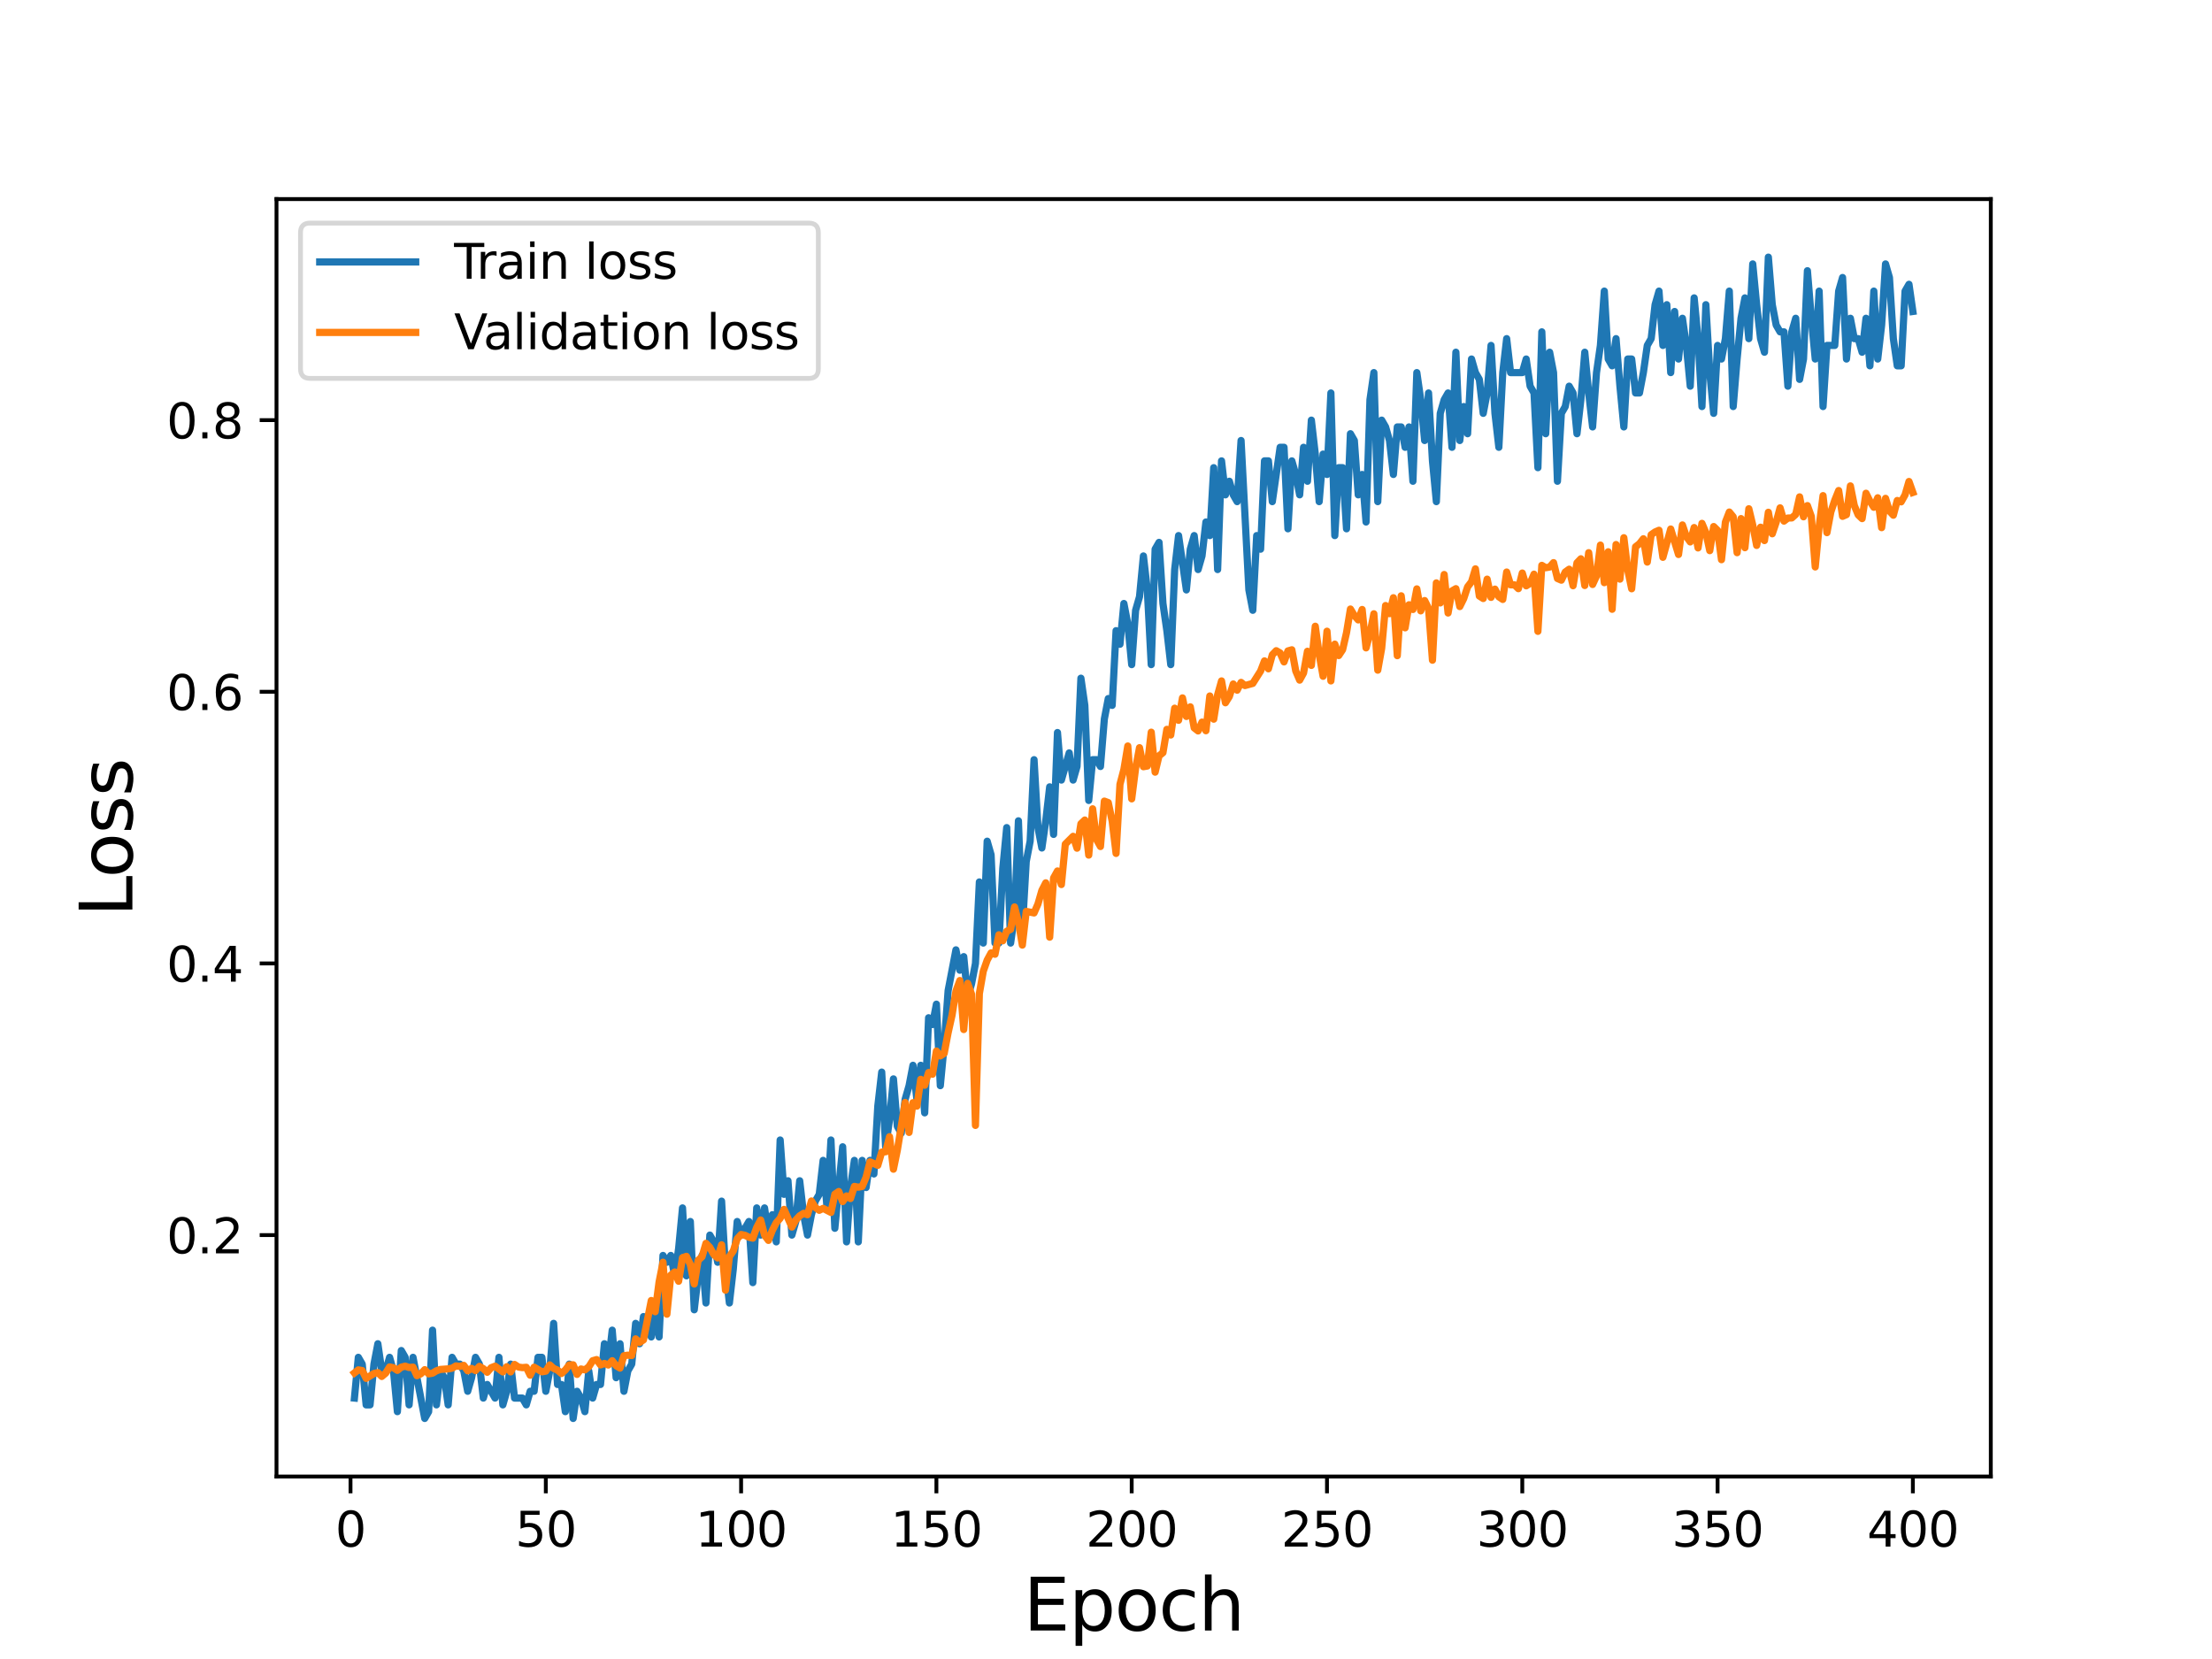 <?xml version="1.0" encoding="utf-8" standalone="no"?>
<!DOCTYPE svg PUBLIC "-//W3C//DTD SVG 1.1//EN"
  "http://www.w3.org/Graphics/SVG/1.1/DTD/svg11.dtd">
<svg height="345.6pt" version="1.1" viewBox="0 0 460.8 345.6" width="460.8pt" xmlns="http://www.w3.org/2000/svg" xmlns:xlink="http://www.w3.org/1999/xlink">
 <defs>
  <style type="text/css">*{stroke-linecap:butt;stroke-linejoin:round;}</style>
 </defs>
 <g id="figure_1">
  <g id="patch_1">
   <path d="M 0 345.6 
L 460.8 345.6 
L 460.8 0 
L 0 0 
z
" style="fill:#ffffff;"/>
  </g>
  <g id="axes_1">
   <g id="patch_2">
    <path d="M 57.6 307.584 
L 414.72 307.584 
L 414.72 41.472 
L 57.6 41.472 
z
" style="fill:#ffffff;"/>
   </g>
   <g id="matplotlib.axis_1">
    <g id="xtick_1">
     <g id="line2d_1">
      <defs>
       <path d="M 0 0 
L 0 3.5 
" id="m1ec372141f" style="stroke:#000000;stroke-width:0.8;"/>
      </defs>
      <g>
       <use style="stroke:#000000;stroke-width:0.8;" x="73.019" xlink:href="#m1ec372141f" y="307.584"/>
      </g>
     </g>
     <g id="text_1">
      <!-- 0 -->
      <g transform="translate(69.838 322.182)scale(0.1 -0.1)">
       <defs>
        <path d="M 2034 4250 
Q 1547 4250 1301 3770 
Q 1056 3291 1056 2328 
Q 1056 1369 1301 889 
Q 1547 409 2034 409 
Q 2525 409 2770 889 
Q 3016 1369 3016 2328 
Q 3016 3291 2770 3770 
Q 2525 4250 2034 4250 
z
M 2034 4750 
Q 2819 4750 3233 4129 
Q 3647 3509 3647 2328 
Q 3647 1150 3233 529 
Q 2819 -91 2034 -91 
Q 1250 -91 836 529 
Q 422 1150 422 2328 
Q 422 3509 836 4129 
Q 1250 4750 2034 4750 
z
" id="DejaVuSans-30" transform="scale(0.016)"/>
       </defs>
       <use xlink:href="#DejaVuSans-30"/>
      </g>
     </g>
    </g>
    <g id="xtick_2">
     <g id="line2d_2">
      <g>
       <use style="stroke:#000000;stroke-width:0.8;" x="113.703" xlink:href="#m1ec372141f" y="307.584"/>
      </g>
     </g>
     <g id="text_2">
      <!-- 50 -->
      <g transform="translate(107.34 322.182)scale(0.1 -0.1)">
       <defs>
        <path d="M 691 4666 
L 3169 4666 
L 3169 4134 
L 1269 4134 
L 1269 2991 
Q 1406 3038 1543 3061 
Q 1681 3084 1819 3084 
Q 2600 3084 3056 2656 
Q 3513 2228 3513 1497 
Q 3513 744 3044 326 
Q 2575 -91 1722 -91 
Q 1428 -91 1123 -41 
Q 819 9 494 109 
L 494 744 
Q 775 591 1075 516 
Q 1375 441 1709 441 
Q 2250 441 2565 725 
Q 2881 1009 2881 1497 
Q 2881 1984 2565 2268 
Q 2250 2553 1709 2553 
Q 1456 2553 1204 2497 
Q 953 2441 691 2322 
L 691 4666 
z
" id="DejaVuSans-35" transform="scale(0.016)"/>
       </defs>
       <use xlink:href="#DejaVuSans-35"/>
       <use x="63.623" xlink:href="#DejaVuSans-30"/>
      </g>
     </g>
    </g>
    <g id="xtick_3">
     <g id="line2d_3">
      <g>
       <use style="stroke:#000000;stroke-width:0.8;" x="154.386" xlink:href="#m1ec372141f" y="307.584"/>
      </g>
     </g>
     <g id="text_3">
      <!-- 100 -->
      <g transform="translate(144.842 322.182)scale(0.1 -0.1)">
       <defs>
        <path d="M 794 531 
L 1825 531 
L 1825 4091 
L 703 3866 
L 703 4441 
L 1819 4666 
L 2450 4666 
L 2450 531 
L 3481 531 
L 3481 0 
L 794 0 
L 794 531 
z
" id="DejaVuSans-31" transform="scale(0.016)"/>
       </defs>
       <use xlink:href="#DejaVuSans-31"/>
       <use x="63.623" xlink:href="#DejaVuSans-30"/>
       <use x="127.246" xlink:href="#DejaVuSans-30"/>
      </g>
     </g>
    </g>
    <g id="xtick_4">
     <g id="line2d_4">
      <g>
       <use style="stroke:#000000;stroke-width:0.8;" x="195.07" xlink:href="#m1ec372141f" y="307.584"/>
      </g>
     </g>
     <g id="text_4">
      <!-- 150 -->
      <g transform="translate(185.526 322.182)scale(0.1 -0.1)">
       <use xlink:href="#DejaVuSans-31"/>
       <use x="63.623" xlink:href="#DejaVuSans-35"/>
       <use x="127.246" xlink:href="#DejaVuSans-30"/>
      </g>
     </g>
    </g>
    <g id="xtick_5">
     <g id="line2d_5">
      <g>
       <use style="stroke:#000000;stroke-width:0.8;" x="235.753" xlink:href="#m1ec372141f" y="307.584"/>
      </g>
     </g>
     <g id="text_5">
      <!-- 200 -->
      <g transform="translate(226.209 322.182)scale(0.1 -0.1)">
       <defs>
        <path d="M 1228 531 
L 3431 531 
L 3431 0 
L 469 0 
L 469 531 
Q 828 903 1448 1529 
Q 2069 2156 2228 2338 
Q 2531 2678 2651 2914 
Q 2772 3150 2772 3378 
Q 2772 3750 2511 3984 
Q 2250 4219 1831 4219 
Q 1534 4219 1204 4116 
Q 875 4013 500 3803 
L 500 4441 
Q 881 4594 1212 4672 
Q 1544 4750 1819 4750 
Q 2544 4750 2975 4387 
Q 3406 4025 3406 3419 
Q 3406 3131 3298 2873 
Q 3191 2616 2906 2266 
Q 2828 2175 2409 1742 
Q 1991 1309 1228 531 
z
" id="DejaVuSans-32" transform="scale(0.016)"/>
       </defs>
       <use xlink:href="#DejaVuSans-32"/>
       <use x="63.623" xlink:href="#DejaVuSans-30"/>
       <use x="127.246" xlink:href="#DejaVuSans-30"/>
      </g>
     </g>
    </g>
    <g id="xtick_6">
     <g id="line2d_6">
      <g>
       <use style="stroke:#000000;stroke-width:0.8;" x="276.437" xlink:href="#m1ec372141f" y="307.584"/>
      </g>
     </g>
     <g id="text_6">
      <!-- 250 -->
      <g transform="translate(266.893 322.182)scale(0.1 -0.1)">
       <use xlink:href="#DejaVuSans-32"/>
       <use x="63.623" xlink:href="#DejaVuSans-35"/>
       <use x="127.246" xlink:href="#DejaVuSans-30"/>
      </g>
     </g>
    </g>
    <g id="xtick_7">
     <g id="line2d_7">
      <g>
       <use style="stroke:#000000;stroke-width:0.8;" x="317.12" xlink:href="#m1ec372141f" y="307.584"/>
      </g>
     </g>
     <g id="text_7">
      <!-- 300 -->
      <g transform="translate(307.576 322.182)scale(0.1 -0.1)">
       <defs>
        <path d="M 2597 2516 
Q 3050 2419 3304 2112 
Q 3559 1806 3559 1356 
Q 3559 666 3084 287 
Q 2609 -91 1734 -91 
Q 1441 -91 1130 -33 
Q 819 25 488 141 
L 488 750 
Q 750 597 1062 519 
Q 1375 441 1716 441 
Q 2309 441 2620 675 
Q 2931 909 2931 1356 
Q 2931 1769 2642 2001 
Q 2353 2234 1838 2234 
L 1294 2234 
L 1294 2753 
L 1863 2753 
Q 2328 2753 2575 2939 
Q 2822 3125 2822 3475 
Q 2822 3834 2567 4026 
Q 2313 4219 1838 4219 
Q 1578 4219 1281 4162 
Q 984 4106 628 3988 
L 628 4550 
Q 988 4650 1302 4700 
Q 1616 4750 1894 4750 
Q 2613 4750 3031 4423 
Q 3450 4097 3450 3541 
Q 3450 3153 3228 2886 
Q 3006 2619 2597 2516 
z
" id="DejaVuSans-33" transform="scale(0.016)"/>
       </defs>
       <use xlink:href="#DejaVuSans-33"/>
       <use x="63.623" xlink:href="#DejaVuSans-30"/>
       <use x="127.246" xlink:href="#DejaVuSans-30"/>
      </g>
     </g>
    </g>
    <g id="xtick_8">
     <g id="line2d_8">
      <g>
       <use style="stroke:#000000;stroke-width:0.8;" x="357.804" xlink:href="#m1ec372141f" y="307.584"/>
      </g>
     </g>
     <g id="text_8">
      <!-- 350 -->
      <g transform="translate(348.26 322.182)scale(0.1 -0.1)">
       <use xlink:href="#DejaVuSans-33"/>
       <use x="63.623" xlink:href="#DejaVuSans-35"/>
       <use x="127.246" xlink:href="#DejaVuSans-30"/>
      </g>
     </g>
    </g>
    <g id="xtick_9">
     <g id="line2d_9">
      <g>
       <use style="stroke:#000000;stroke-width:0.8;" x="398.487" xlink:href="#m1ec372141f" y="307.584"/>
      </g>
     </g>
     <g id="text_9">
      <!-- 400 -->
      <g transform="translate(388.944 322.182)scale(0.1 -0.1)">
       <defs>
        <path d="M 2419 4116 
L 825 1625 
L 2419 1625 
L 2419 4116 
z
M 2253 4666 
L 3047 4666 
L 3047 1625 
L 3713 1625 
L 3713 1100 
L 3047 1100 
L 3047 0 
L 2419 0 
L 2419 1100 
L 313 1100 
L 313 1709 
L 2253 4666 
z
" id="DejaVuSans-34" transform="scale(0.016)"/>
       </defs>
       <use xlink:href="#DejaVuSans-34"/>
       <use x="63.623" xlink:href="#DejaVuSans-30"/>
       <use x="127.246" xlink:href="#DejaVuSans-30"/>
      </g>
     </g>
    </g>
    <g id="text_10">
     <!-- Epoch -->
     <g transform="translate(213.194 339.66)scale(0.15 -0.15)">
      <defs>
       <path d="M 628 4666 
L 3578 4666 
L 3578 4134 
L 1259 4134 
L 1259 2753 
L 3481 2753 
L 3481 2222 
L 1259 2222 
L 1259 531 
L 3634 531 
L 3634 0 
L 628 0 
L 628 4666 
z
" id="DejaVuSans-45" transform="scale(0.016)"/>
       <path d="M 1159 525 
L 1159 -1331 
L 581 -1331 
L 581 3500 
L 1159 3500 
L 1159 2969 
Q 1341 3281 1617 3432 
Q 1894 3584 2278 3584 
Q 2916 3584 3314 3078 
Q 3713 2572 3713 1747 
Q 3713 922 3314 415 
Q 2916 -91 2278 -91 
Q 1894 -91 1617 61 
Q 1341 213 1159 525 
z
M 3116 1747 
Q 3116 2381 2855 2742 
Q 2594 3103 2138 3103 
Q 1681 3103 1420 2742 
Q 1159 2381 1159 1747 
Q 1159 1113 1420 752 
Q 1681 391 2138 391 
Q 2594 391 2855 752 
Q 3116 1113 3116 1747 
z
" id="DejaVuSans-70" transform="scale(0.016)"/>
       <path d="M 1959 3097 
Q 1497 3097 1228 2736 
Q 959 2375 959 1747 
Q 959 1119 1226 758 
Q 1494 397 1959 397 
Q 2419 397 2687 759 
Q 2956 1122 2956 1747 
Q 2956 2369 2687 2733 
Q 2419 3097 1959 3097 
z
M 1959 3584 
Q 2709 3584 3137 3096 
Q 3566 2609 3566 1747 
Q 3566 888 3137 398 
Q 2709 -91 1959 -91 
Q 1206 -91 779 398 
Q 353 888 353 1747 
Q 353 2609 779 3096 
Q 1206 3584 1959 3584 
z
" id="DejaVuSans-6f" transform="scale(0.016)"/>
       <path d="M 3122 3366 
L 3122 2828 
Q 2878 2963 2633 3030 
Q 2388 3097 2138 3097 
Q 1578 3097 1268 2742 
Q 959 2388 959 1747 
Q 959 1106 1268 751 
Q 1578 397 2138 397 
Q 2388 397 2633 464 
Q 2878 531 3122 666 
L 3122 134 
Q 2881 22 2623 -34 
Q 2366 -91 2075 -91 
Q 1284 -91 818 406 
Q 353 903 353 1747 
Q 353 2603 823 3093 
Q 1294 3584 2113 3584 
Q 2378 3584 2631 3529 
Q 2884 3475 3122 3366 
z
" id="DejaVuSans-63" transform="scale(0.016)"/>
       <path d="M 3513 2113 
L 3513 0 
L 2938 0 
L 2938 2094 
Q 2938 2591 2744 2837 
Q 2550 3084 2163 3084 
Q 1697 3084 1428 2787 
Q 1159 2491 1159 1978 
L 1159 0 
L 581 0 
L 581 4863 
L 1159 4863 
L 1159 2956 
Q 1366 3272 1645 3428 
Q 1925 3584 2291 3584 
Q 2894 3584 3203 3211 
Q 3513 2838 3513 2113 
z
" id="DejaVuSans-68" transform="scale(0.016)"/>
      </defs>
      <use xlink:href="#DejaVuSans-45"/>
      <use x="63.184" xlink:href="#DejaVuSans-70"/>
      <use x="126.66" xlink:href="#DejaVuSans-6f"/>
      <use x="187.842" xlink:href="#DejaVuSans-63"/>
      <use x="242.822" xlink:href="#DejaVuSans-68"/>
     </g>
    </g>
   </g>
   <g id="matplotlib.axis_2">
    <g id="ytick_1">
     <g id="line2d_10">
      <defs>
       <path d="M 0 0 
L -3.5 0 
" id="m243748797b" style="stroke:#000000;stroke-width:0.8;"/>
      </defs>
      <g>
       <use style="stroke:#000000;stroke-width:0.8;" x="57.6" xlink:href="#m243748797b" y="257.29"/>
      </g>
     </g>
     <g id="text_11">
      <!-- 0.2 -->
      <g transform="translate(34.697 261.089)scale(0.1 -0.1)">
       <defs>
        <path d="M 684 794 
L 1344 794 
L 1344 0 
L 684 0 
L 684 794 
z
" id="DejaVuSans-2e" transform="scale(0.016)"/>
       </defs>
       <use xlink:href="#DejaVuSans-30"/>
       <use x="63.623" xlink:href="#DejaVuSans-2e"/>
       <use x="95.41" xlink:href="#DejaVuSans-32"/>
      </g>
     </g>
    </g>
    <g id="ytick_2">
     <g id="line2d_11">
      <g>
       <use style="stroke:#000000;stroke-width:0.8;" x="57.6" xlink:href="#m243748797b" y="200.701"/>
      </g>
     </g>
     <g id="text_12">
      <!-- 0.4 -->
      <g transform="translate(34.697 204.5)scale(0.1 -0.1)">
       <use xlink:href="#DejaVuSans-30"/>
       <use x="63.623" xlink:href="#DejaVuSans-2e"/>
       <use x="95.41" xlink:href="#DejaVuSans-34"/>
      </g>
     </g>
    </g>
    <g id="ytick_3">
     <g id="line2d_12">
      <g>
       <use style="stroke:#000000;stroke-width:0.8;" x="57.6" xlink:href="#m243748797b" y="144.111"/>
      </g>
     </g>
     <g id="text_13">
      <!-- 0.6 -->
      <g transform="translate(34.697 147.91)scale(0.1 -0.1)">
       <defs>
        <path d="M 2113 2584 
Q 1688 2584 1439 2293 
Q 1191 2003 1191 1497 
Q 1191 994 1439 701 
Q 1688 409 2113 409 
Q 2538 409 2786 701 
Q 3034 994 3034 1497 
Q 3034 2003 2786 2293 
Q 2538 2584 2113 2584 
z
M 3366 4563 
L 3366 3988 
Q 3128 4100 2886 4159 
Q 2644 4219 2406 4219 
Q 1781 4219 1451 3797 
Q 1122 3375 1075 2522 
Q 1259 2794 1537 2939 
Q 1816 3084 2150 3084 
Q 2853 3084 3261 2657 
Q 3669 2231 3669 1497 
Q 3669 778 3244 343 
Q 2819 -91 2113 -91 
Q 1303 -91 875 529 
Q 447 1150 447 2328 
Q 447 3434 972 4092 
Q 1497 4750 2381 4750 
Q 2619 4750 2861 4703 
Q 3103 4656 3366 4563 
z
" id="DejaVuSans-36" transform="scale(0.016)"/>
       </defs>
       <use xlink:href="#DejaVuSans-30"/>
       <use x="63.623" xlink:href="#DejaVuSans-2e"/>
       <use x="95.41" xlink:href="#DejaVuSans-36"/>
      </g>
     </g>
    </g>
    <g id="ytick_4">
     <g id="line2d_13">
      <g>
       <use style="stroke:#000000;stroke-width:0.8;" x="57.6" xlink:href="#m243748797b" y="87.522"/>
      </g>
     </g>
     <g id="text_14">
      <!-- 0.8 -->
      <g transform="translate(34.697 91.321)scale(0.1 -0.1)">
       <defs>
        <path d="M 2034 2216 
Q 1584 2216 1326 1975 
Q 1069 1734 1069 1313 
Q 1069 891 1326 650 
Q 1584 409 2034 409 
Q 2484 409 2743 651 
Q 3003 894 3003 1313 
Q 3003 1734 2745 1975 
Q 2488 2216 2034 2216 
z
M 1403 2484 
Q 997 2584 770 2862 
Q 544 3141 544 3541 
Q 544 4100 942 4425 
Q 1341 4750 2034 4750 
Q 2731 4750 3128 4425 
Q 3525 4100 3525 3541 
Q 3525 3141 3298 2862 
Q 3072 2584 2669 2484 
Q 3125 2378 3379 2068 
Q 3634 1759 3634 1313 
Q 3634 634 3220 271 
Q 2806 -91 2034 -91 
Q 1263 -91 848 271 
Q 434 634 434 1313 
Q 434 1759 690 2068 
Q 947 2378 1403 2484 
z
M 1172 3481 
Q 1172 3119 1398 2916 
Q 1625 2713 2034 2713 
Q 2441 2713 2670 2916 
Q 2900 3119 2900 3481 
Q 2900 3844 2670 4047 
Q 2441 4250 2034 4250 
Q 1625 4250 1398 4047 
Q 1172 3844 1172 3481 
z
" id="DejaVuSans-38" transform="scale(0.016)"/>
       </defs>
       <use xlink:href="#DejaVuSans-30"/>
       <use x="63.623" xlink:href="#DejaVuSans-2e"/>
       <use x="95.41" xlink:href="#DejaVuSans-38"/>
      </g>
     </g>
    </g>
    <g id="text_15">
     <!-- Loss -->
     <g transform="translate(27.577 190.979)rotate(-90)scale(0.15 -0.15)">
      <defs>
       <path d="M 628 4666 
L 1259 4666 
L 1259 531 
L 3531 531 
L 3531 0 
L 628 0 
L 628 4666 
z
" id="DejaVuSans-4c" transform="scale(0.016)"/>
       <path d="M 2834 3397 
L 2834 2853 
Q 2591 2978 2328 3040 
Q 2066 3103 1784 3103 
Q 1356 3103 1142 2972 
Q 928 2841 928 2578 
Q 928 2378 1081 2264 
Q 1234 2150 1697 2047 
L 1894 2003 
Q 2506 1872 2764 1633 
Q 3022 1394 3022 966 
Q 3022 478 2636 193 
Q 2250 -91 1575 -91 
Q 1294 -91 989 -36 
Q 684 19 347 128 
L 347 722 
Q 666 556 975 473 
Q 1284 391 1588 391 
Q 1994 391 2212 530 
Q 2431 669 2431 922 
Q 2431 1156 2273 1281 
Q 2116 1406 1581 1522 
L 1381 1569 
Q 847 1681 609 1914 
Q 372 2147 372 2553 
Q 372 3047 722 3315 
Q 1072 3584 1716 3584 
Q 2034 3584 2315 3537 
Q 2597 3491 2834 3397 
z
" id="DejaVuSans-73" transform="scale(0.016)"/>
      </defs>
      <use xlink:href="#DejaVuSans-4c"/>
      <use x="53.963" xlink:href="#DejaVuSans-6f"/>
      <use x="115.145" xlink:href="#DejaVuSans-73"/>
      <use x="167.244" xlink:href="#DejaVuSans-73"/>
     </g>
    </g>
   </g>
   <g id="line2d_14">
    <path clip-path="url(#p333cee5a26)" d="M 73.833 291.244 
L 74.646 282.755 
L 75.46 284.17 
L 76.274 292.659 
L 77.087 292.659 
L 77.901 284.17 
L 78.715 279.926 
L 79.528 285.585 
L 80.342 285.585 
L 81.156 282.755 
L 81.969 285.585 
L 82.783 294.073 
L 83.597 281.341 
L 84.41 282.755 
L 85.224 292.659 
L 86.038 282.755 
L 88.479 295.488 
L 89.292 294.073 
L 90.106 277.096 
L 90.92 292.659 
L 91.733 285.585 
L 92.547 287 
L 93.361 292.659 
L 94.174 282.755 
L 94.988 284.17 
L 95.802 284.17 
L 96.616 285.585 
L 97.429 289.829 
L 98.243 287 
L 99.057 282.755 
L 99.87 284.17 
L 100.684 291.244 
L 101.498 288.414 
L 103.125 291.244 
L 103.939 282.755 
L 104.752 292.659 
L 105.566 289.829 
L 106.38 284.17 
L 107.193 291.244 
L 108.821 291.244 
L 109.634 292.659 
L 110.448 289.829 
L 111.262 289.829 
L 112.075 282.755 
L 112.889 282.755 
L 113.703 289.829 
L 114.516 285.585 
L 115.33 275.682 
L 116.144 288.414 
L 116.957 288.414 
L 117.771 294.073 
L 118.585 284.17 
L 119.398 295.488 
L 120.212 289.829 
L 121.026 291.244 
L 121.839 294.073 
L 122.653 285.585 
L 123.467 291.244 
L 124.28 288.414 
L 125.094 288.414 
L 125.908 279.926 
L 126.721 284.17 
L 127.535 277.096 
L 128.349 287 
L 129.162 279.926 
L 129.976 289.829 
L 130.79 285.585 
L 131.603 284.17 
L 132.417 275.682 
L 133.231 279.926 
L 134.044 274.267 
L 134.858 275.682 
L 135.672 278.511 
L 136.485 272.852 
L 137.299 278.511 
L 138.113 261.534 
L 138.926 262.949 
L 139.74 261.534 
L 140.554 265.779 
L 141.367 260.12 
L 142.181 251.631 
L 142.995 265.779 
L 143.808 254.461 
L 144.622 272.852 
L 145.436 265.779 
L 146.249 261.534 
L 147.063 271.437 
L 147.877 257.29 
L 148.69 258.705 
L 149.504 262.949 
L 150.318 250.216 
L 151.131 264.364 
L 151.945 271.437 
L 152.759 264.364 
L 153.572 254.461 
L 154.386 257.29 
L 156.013 254.461 
L 156.827 267.193 
L 157.641 251.631 
L 158.454 257.29 
L 159.268 251.631 
L 160.082 257.29 
L 160.895 253.046 
L 161.709 258.705 
L 162.523 237.484 
L 163.336 248.802 
L 164.15 245.972 
L 164.964 257.29 
L 165.777 254.461 
L 166.591 245.972 
L 167.405 253.046 
L 168.219 257.29 
L 169.032 253.046 
L 169.846 250.216 
L 170.66 248.802 
L 171.473 241.728 
L 172.287 251.631 
L 173.101 237.484 
L 173.914 255.875 
L 175.542 238.899 
L 176.355 258.705 
L 177.169 247.387 
L 177.983 241.728 
L 178.796 258.705 
L 179.61 241.728 
L 180.424 247.387 
L 181.237 241.728 
L 182.051 244.557 
L 182.865 230.41 
L 183.678 223.336 
L 184.492 238.899 
L 185.306 233.24 
L 186.119 224.751 
L 186.933 234.654 
L 187.747 236.069 
L 188.56 228.995 
L 189.374 226.166 
L 190.188 221.922 
L 191.001 228.995 
L 191.815 221.922 
L 192.629 231.825 
L 193.442 212.019 
L 194.256 213.433 
L 195.07 209.189 
L 195.883 226.166 
L 196.697 217.677 
L 197.511 206.36 
L 199.138 197.871 
L 199.952 202.115 
L 200.765 199.286 
L 201.579 207.774 
L 202.393 204.945 
L 203.206 200.701 
L 204.02 183.724 
L 204.834 196.456 
L 205.647 175.235 
L 206.461 178.065 
L 207.275 196.456 
L 208.088 196.456 
L 208.902 180.894 
L 209.716 172.406 
L 210.529 196.456 
L 211.343 190.797 
L 212.157 170.991 
L 212.97 193.627 
L 213.784 179.48 
L 214.598 175.235 
L 215.411 158.259 
L 216.225 172.406 
L 217.039 176.65 
L 217.852 170.991 
L 218.666 163.917 
L 219.48 173.821 
L 220.293 152.6 
L 221.107 162.503 
L 222.734 156.844 
L 223.548 162.503 
L 224.362 159.673 
L 225.175 141.282 
L 225.989 146.941 
L 226.803 166.747 
L 227.616 158.259 
L 228.43 158.259 
L 229.244 159.673 
L 230.057 149.77 
L 230.871 145.526 
L 231.685 146.941 
L 232.498 131.379 
L 233.312 134.208 
L 234.126 125.72 
L 234.939 129.964 
L 235.753 138.452 
L 236.567 127.134 
L 237.381 124.305 
L 238.194 115.816 
L 239.008 122.89 
L 239.822 138.452 
L 240.635 114.402 
L 241.449 112.987 
L 242.263 125.72 
L 243.076 131.379 
L 243.89 138.452 
L 244.704 118.646 
L 245.517 111.572 
L 247.145 122.89 
L 247.958 114.402 
L 248.772 111.572 
L 249.586 118.646 
L 250.399 115.816 
L 251.213 108.743 
L 252.027 111.572 
L 252.84 97.425 
L 253.654 118.646 
L 254.468 96.01 
L 255.281 103.084 
L 256.095 100.254 
L 256.909 103.084 
L 257.722 104.499 
L 258.536 91.766 
L 260.163 122.89 
L 260.977 127.134 
L 261.791 111.572 
L 262.604 114.402 
L 263.418 96.01 
L 264.232 96.01 
L 265.045 104.499 
L 266.673 93.181 
L 267.486 93.181 
L 268.3 110.157 
L 269.114 96.01 
L 269.927 98.84 
L 270.741 103.084 
L 271.555 93.181 
L 272.368 100.254 
L 273.182 87.522 
L 273.996 94.595 
L 274.809 104.499 
L 275.623 94.595 
L 276.437 98.84 
L 277.25 81.863 
L 278.064 111.572 
L 278.878 97.425 
L 279.691 97.425 
L 280.505 110.157 
L 281.319 90.351 
L 282.132 91.766 
L 282.946 103.084 
L 283.76 98.84 
L 284.573 108.743 
L 285.387 83.277 
L 286.201 77.619 
L 287.014 104.499 
L 287.828 87.522 
L 288.642 88.936 
L 289.455 91.766 
L 290.269 98.84 
L 291.083 88.936 
L 291.896 88.936 
L 292.71 93.181 
L 293.524 88.936 
L 294.337 100.254 
L 295.151 77.619 
L 295.965 83.277 
L 296.778 91.766 
L 297.592 81.863 
L 298.406 96.01 
L 299.219 104.499 
L 300.033 86.107 
L 300.847 83.277 
L 301.66 81.863 
L 302.474 93.181 
L 303.288 73.374 
L 304.101 91.766 
L 304.915 84.692 
L 305.729 90.351 
L 306.543 74.789 
L 307.356 77.619 
L 308.17 79.033 
L 308.984 86.107 
L 309.797 81.863 
L 310.611 71.96 
L 311.425 86.107 
L 312.238 93.181 
L 313.052 77.619 
L 313.866 70.545 
L 314.679 77.619 
L 317.12 77.619 
L 317.934 74.789 
L 318.748 80.448 
L 319.561 81.863 
L 320.375 97.425 
L 321.189 69.13 
L 322.002 90.351 
L 322.816 73.374 
L 323.63 77.619 
L 324.443 100.254 
L 325.257 86.107 
L 326.071 84.692 
L 326.884 80.448 
L 327.698 81.863 
L 328.512 90.351 
L 329.325 83.277 
L 330.139 73.374 
L 330.953 81.863 
L 331.766 88.936 
L 332.58 77.619 
L 333.394 71.96 
L 334.207 60.642 
L 335.021 74.789 
L 335.835 76.204 
L 336.648 70.545 
L 337.462 80.448 
L 338.276 88.936 
L 339.089 74.789 
L 339.903 74.789 
L 340.717 81.863 
L 341.53 81.863 
L 342.344 77.619 
L 343.158 71.96 
L 343.971 70.545 
L 344.785 63.471 
L 345.599 60.642 
L 346.412 71.96 
L 347.226 63.471 
L 348.04 77.619 
L 348.853 64.886 
L 349.667 74.789 
L 350.481 66.301 
L 351.294 71.96 
L 352.108 80.448 
L 352.922 62.056 
L 353.735 70.545 
L 354.549 84.692 
L 355.363 63.471 
L 356.176 77.619 
L 356.99 86.107 
L 357.804 71.96 
L 358.617 74.789 
L 359.431 70.545 
L 360.245 60.642 
L 361.058 84.692 
L 361.872 74.789 
L 362.686 66.301 
L 363.499 62.056 
L 364.313 70.545 
L 365.127 54.983 
L 365.94 63.471 
L 366.754 70.545 
L 367.568 73.374 
L 368.381 53.568 
L 369.195 63.471 
L 370.009 67.715 
L 370.822 69.13 
L 371.636 69.13 
L 372.45 80.448 
L 373.263 69.13 
L 374.077 66.301 
L 374.891 79.033 
L 375.704 74.789 
L 376.518 56.397 
L 377.332 66.301 
L 378.146 74.789 
L 378.959 60.642 
L 379.773 84.692 
L 380.587 71.96 
L 382.214 71.96 
L 383.028 60.642 
L 383.841 57.812 
L 384.655 74.789 
L 385.469 66.301 
L 386.282 70.545 
L 387.096 70.545 
L 387.91 73.374 
L 388.723 66.301 
L 389.537 76.204 
L 390.351 60.642 
L 391.164 74.789 
L 391.978 67.715 
L 392.792 54.983 
L 393.605 57.812 
L 394.419 70.545 
L 395.233 76.204 
L 396.046 76.204 
L 396.86 60.642 
L 397.674 59.227 
L 398.487 64.886 
L 398.487 64.886 
" style="fill:none;stroke:#1f77b4;stroke-linecap:square;stroke-width:1.5;"/>
   </g>
   <g id="line2d_15">
    <path clip-path="url(#p333cee5a26)" d="M 73.833 286.009 
L 74.646 285.373 
L 75.46 285.514 
L 76.274 287.141 
L 77.901 286.127 
L 78.715 285.939 
L 79.528 286.74 
L 80.342 286.056 
L 81.156 284.76 
L 81.969 284.925 
L 82.783 285.467 
L 83.597 284.807 
L 84.41 284.595 
L 85.224 284.877 
L 86.038 284.807 
L 86.851 286.575 
L 87.665 286.198 
L 88.479 285.325 
L 89.292 286.198 
L 90.106 286.056 
L 90.92 285.561 
L 91.733 285.278 
L 93.361 285.16 
L 94.174 285.019 
L 94.988 284.547 
L 95.802 284.642 
L 96.616 284.429 
L 97.429 285.561 
L 98.243 285.066 
L 99.057 285.514 
L 99.87 284.642 
L 100.684 285.113 
L 101.498 285.868 
L 102.311 284.925 
L 103.125 284.595 
L 104.752 285.797 
L 105.566 284.712 
L 106.38 285.797 
L 107.193 284.241 
L 108.007 284.783 
L 108.821 284.901 
L 109.634 284.83 
L 110.448 286.481 
L 111.262 284.807 
L 112.889 285.773 
L 113.703 285.632 
L 114.516 284.335 
L 115.33 285.066 
L 116.144 285.42 
L 116.957 286.127 
L 117.771 285.396 
L 118.585 284.335 
L 119.398 284.312 
L 120.212 286.316 
L 121.026 285.184 
L 121.839 285.373 
L 122.653 284.736 
L 123.467 283.463 
L 124.28 283.227 
L 125.094 284.335 
L 125.908 284.029 
L 126.721 284.359 
L 127.535 283.463 
L 128.349 284.5 
L 129.162 284.995 
L 129.976 282.425 
L 130.79 282.307 
L 131.603 282.378 
L 132.417 278.912 
L 133.231 279.667 
L 134.044 279.124 
L 135.672 270.919 
L 136.485 273.253 
L 137.299 267.052 
L 138.113 262.949 
L 138.926 273.772 
L 139.74 265.637 
L 140.554 264.977 
L 141.367 266.91 
L 142.181 262.006 
L 142.995 261.723 
L 143.808 263.397 
L 144.622 267.476 
L 145.436 262.548 
L 146.249 261.794 
L 147.063 259.011 
L 147.877 259.86 
L 148.69 261.346 
L 149.504 262.053 
L 150.318 259.318 
L 151.131 268.773 
L 151.945 261.77 
L 152.759 260.591 
L 153.572 258.068 
L 154.386 257.172 
L 155.2 257.337 
L 156.013 257.738 
L 156.827 257.927 
L 157.641 255.687 
L 158.454 254.154 
L 159.268 257.314 
L 160.082 258.398 
L 160.895 256.3 
L 161.709 254.72 
L 162.523 253.8 
L 163.336 251.938 
L 164.964 255.616 
L 165.777 254.154 
L 166.591 253.282 
L 167.405 252.763 
L 168.219 253.046 
L 169.032 250.193 
L 169.846 251.537 
L 170.66 252.126 
L 171.473 251.725 
L 173.101 252.574 
L 173.914 248.778 
L 174.728 248.212 
L 175.542 250.311 
L 176.355 249.132 
L 177.169 249.674 
L 177.983 247.151 
L 178.796 247.316 
L 179.61 247.151 
L 180.424 245.241 
L 181.237 242.035 
L 182.865 242.765 
L 183.678 240.007 
L 184.492 239.936 
L 185.306 236.8 
L 186.119 243.567 
L 186.933 239.606 
L 188.56 229.656 
L 189.374 235.904 
L 190.188 229.703 
L 191.001 230.434 
L 191.815 224.845 
L 192.629 226.072 
L 193.442 223.431 
L 194.256 223.784 
L 195.07 218.951 
L 195.883 219.965 
L 196.697 219.422 
L 197.511 215.131 
L 198.324 211.5 
L 199.138 206.477 
L 199.952 204.261 
L 200.765 214.471 
L 201.579 204.851 
L 202.393 207.114 
L 203.206 234.442 
L 204.02 206.973 
L 204.834 202.328 
L 205.647 200.017 
L 206.461 198.508 
L 207.275 198.791 
L 208.088 194.735 
L 208.902 195.985 
L 209.716 194.004 
L 210.529 193.603 
L 211.343 188.935 
L 212.157 192.047 
L 212.97 196.881 
L 213.784 189.854 
L 215.411 190.184 
L 216.225 188.322 
L 217.039 185.492 
L 217.852 183.912 
L 218.666 195.23 
L 219.48 182.899 
L 220.293 181.437 
L 221.107 184.266 
L 221.921 175.848 
L 223.548 174.221 
L 224.362 176.697 
L 225.175 171.604 
L 225.989 170.826 
L 226.803 178.136 
L 227.616 168.492 
L 228.43 174.882 
L 229.244 176.344 
L 230.057 166.888 
L 230.871 167.195 
L 231.685 171.062 
L 232.498 177.782 
L 233.312 163.375 
L 234.126 160.286 
L 234.939 155.405 
L 235.753 166.417 
L 236.567 160.051 
L 237.381 155.759 
L 238.194 159.72 
L 239.008 159.579 
L 239.822 152.529 
L 240.635 160.852 
L 241.449 157.457 
L 242.263 156.797 
L 243.076 151.939 
L 243.89 153.118 
L 244.704 147.53 
L 245.517 150.053 
L 246.331 145.384 
L 247.145 149.251 
L 247.958 147.247 
L 248.772 151.633 
L 249.586 152.269 
L 250.399 150.43 
L 251.213 152.222 
L 252.027 144.984 
L 252.84 149.817 
L 253.654 144.748 
L 254.468 141.848 
L 255.281 146.398 
L 256.095 145.101 
L 256.909 142.484 
L 257.722 143.781 
L 258.536 142.154 
L 259.35 142.814 
L 260.977 142.366 
L 262.604 139.796 
L 263.418 137.674 
L 264.232 139.325 
L 265.045 136.401 
L 265.859 135.552 
L 266.673 136.024 
L 267.486 137.886 
L 268.3 135.599 
L 269.114 135.363 
L 269.927 139.773 
L 270.741 141.683 
L 271.555 140.197 
L 272.368 135.67 
L 273.182 138.617 
L 273.996 130.459 
L 274.809 136.307 
L 275.623 140.881 
L 276.437 131.496 
L 277.25 141.848 
L 278.064 134.184 
L 278.878 136.566 
L 279.691 135.34 
L 280.505 131.803 
L 281.319 126.875 
L 282.132 128.219 
L 282.946 129.139 
L 283.76 126.969 
L 284.573 134.963 
L 285.387 131.944 
L 286.201 127.865 
L 287.014 139.608 
L 287.828 135.057 
L 288.642 126.144 
L 289.455 127.842 
L 290.269 124.517 
L 291.083 136.589 
L 291.896 124.116 
L 292.71 130.789 
L 293.524 125.979 
L 294.337 126.969 
L 295.151 122.678 
L 295.965 127.252 
L 296.778 125.107 
L 297.592 126.733 
L 298.406 137.533 
L 299.219 121.428 
L 300.033 125.602 
L 300.847 119.683 
L 301.66 127.7 
L 302.474 123.102 
L 303.288 122.631 
L 304.101 126.356 
L 304.915 124.706 
L 305.729 122.253 
L 306.543 121.192 
L 307.356 118.504 
L 308.17 124.163 
L 308.984 124.682 
L 309.797 120.65 
L 310.611 124.446 
L 311.425 122.725 
L 312.238 124.328 
L 313.052 124.871 
L 313.866 119.165 
L 314.679 121.829 
L 315.493 121.829 
L 316.307 122.631 
L 317.12 119.377 
L 317.934 122.041 
L 318.748 121.523 
L 319.561 119.613 
L 320.375 131.52 
L 321.189 117.773 
L 322.002 118.269 
L 322.816 118.127 
L 323.63 117.208 
L 324.443 120.509 
L 325.257 120.862 
L 326.071 119.165 
L 326.884 118.575 
L 327.698 122.018 
L 328.512 117.255 
L 329.325 116.406 
L 330.139 121.971 
L 330.953 115.133 
L 331.766 121.758 
L 332.58 119.99 
L 333.394 113.553 
L 334.207 121.381 
L 335.021 114.944 
L 335.835 126.922 
L 336.648 113.435 
L 337.462 120.65 
L 338.276 112.02 
L 339.089 118.74 
L 339.903 122.654 
L 340.717 113.907 
L 341.53 113.27 
L 342.344 112.232 
L 343.158 117.09 
L 343.971 111.384 
L 344.785 110.818 
L 345.599 110.464 
L 346.412 116.099 
L 348.04 110.205 
L 349.667 115.51 
L 350.481 109.356 
L 351.294 111.761 
L 352.108 112.893 
L 352.922 109.898 
L 353.735 114.142 
L 354.549 109.026 
L 355.363 110.959 
L 356.176 114.708 
L 356.99 109.686 
L 357.804 110.488 
L 358.617 116.595 
L 359.431 108.766 
L 360.245 106.668 
L 361.058 107.658 
L 361.872 115.133 
L 362.686 108.035 
L 363.499 114.095 
L 364.313 105.984 
L 365.127 109.379 
L 365.94 113.624 
L 366.754 109.827 
L 367.568 112.61 
L 368.381 106.715 
L 369.195 111.195 
L 370.009 108.79 
L 370.822 105.795 
L 371.636 108.554 
L 372.45 107.917 
L 373.263 107.894 
L 374.077 107.163 
L 374.891 103.508 
L 375.704 107.658 
L 376.518 105.324 
L 377.332 107.587 
L 378.146 118.104 
L 378.959 109.709 
L 379.773 103.249 
L 380.587 110.959 
L 381.4 106.644 
L 382.214 104.216 
L 383.028 102.188 
L 383.841 107.564 
L 384.655 107.21 
L 385.469 101.221 
L 386.282 105.3 
L 387.096 107.257 
L 387.91 108.035 
L 388.723 102.754 
L 389.537 104.404 
L 390.351 105.677 
L 391.164 103.697 
L 391.978 109.922 
L 392.792 103.815 
L 393.605 106.456 
L 394.419 107.328 
L 395.233 104.263 
L 396.046 104.546 
L 396.86 103.084 
L 397.674 100.301 
L 398.487 102.589 
L 398.487 102.589 
" style="fill:none;stroke:#ff7f0e;stroke-linecap:square;stroke-width:1.5;"/>
   </g>
   <g id="patch_3">
    <path d="M 57.6 307.584 
L 57.6 41.472 
" style="fill:none;stroke:#000000;stroke-linecap:square;stroke-linejoin:miter;stroke-width:0.8;"/>
   </g>
   <g id="patch_4">
    <path d="M 414.72 307.584 
L 414.72 41.472 
" style="fill:none;stroke:#000000;stroke-linecap:square;stroke-linejoin:miter;stroke-width:0.8;"/>
   </g>
   <g id="patch_5">
    <path d="M 57.6 307.584 
L 414.72 307.584 
" style="fill:none;stroke:#000000;stroke-linecap:square;stroke-linejoin:miter;stroke-width:0.8;"/>
   </g>
   <g id="patch_6">
    <path d="M 57.6 41.472 
L 414.72 41.472 
" style="fill:none;stroke:#000000;stroke-linecap:square;stroke-linejoin:miter;stroke-width:0.8;"/>
   </g>
   <g id="legend_1">
    <g id="patch_7">
     <path d="M 64.6 78.828 
L 168.475 78.828 
Q 170.475 78.828 170.475 76.828 
L 170.475 48.472 
Q 170.475 46.472 168.475 46.472 
L 64.6 46.472 
Q 62.6 46.472 62.6 48.472 
L 62.6 76.828 
Q 62.6 78.828 64.6 78.828 
z
" style="fill:#ffffff;opacity:0.8;stroke:#cccccc;stroke-linejoin:miter;"/>
    </g>
    <g id="line2d_16">
     <path d="M 66.6 54.57 
L 86.6 54.57 
" style="fill:none;stroke:#1f77b4;stroke-linecap:square;stroke-width:1.5;"/>
    </g>
    <g id="line2d_17"/>
    <g id="text_16">
     <!-- Train loss -->
     <g transform="translate(94.6 58.07)scale(0.1 -0.1)">
      <defs>
       <path d="M -19 4666 
L 3928 4666 
L 3928 4134 
L 2272 4134 
L 2272 0 
L 1638 0 
L 1638 4134 
L -19 4134 
L -19 4666 
z
" id="DejaVuSans-54" transform="scale(0.016)"/>
       <path d="M 2631 2963 
Q 2534 3019 2420 3045 
Q 2306 3072 2169 3072 
Q 1681 3072 1420 2755 
Q 1159 2438 1159 1844 
L 1159 0 
L 581 0 
L 581 3500 
L 1159 3500 
L 1159 2956 
Q 1341 3275 1631 3429 
Q 1922 3584 2338 3584 
Q 2397 3584 2469 3576 
Q 2541 3569 2628 3553 
L 2631 2963 
z
" id="DejaVuSans-72" transform="scale(0.016)"/>
       <path d="M 2194 1759 
Q 1497 1759 1228 1600 
Q 959 1441 959 1056 
Q 959 750 1161 570 
Q 1363 391 1709 391 
Q 2188 391 2477 730 
Q 2766 1069 2766 1631 
L 2766 1759 
L 2194 1759 
z
M 3341 1997 
L 3341 0 
L 2766 0 
L 2766 531 
Q 2569 213 2275 61 
Q 1981 -91 1556 -91 
Q 1019 -91 701 211 
Q 384 513 384 1019 
Q 384 1609 779 1909 
Q 1175 2209 1959 2209 
L 2766 2209 
L 2766 2266 
Q 2766 2663 2505 2880 
Q 2244 3097 1772 3097 
Q 1472 3097 1187 3025 
Q 903 2953 641 2809 
L 641 3341 
Q 956 3463 1253 3523 
Q 1550 3584 1831 3584 
Q 2591 3584 2966 3190 
Q 3341 2797 3341 1997 
z
" id="DejaVuSans-61" transform="scale(0.016)"/>
       <path d="M 603 3500 
L 1178 3500 
L 1178 0 
L 603 0 
L 603 3500 
z
M 603 4863 
L 1178 4863 
L 1178 4134 
L 603 4134 
L 603 4863 
z
" id="DejaVuSans-69" transform="scale(0.016)"/>
       <path d="M 3513 2113 
L 3513 0 
L 2938 0 
L 2938 2094 
Q 2938 2591 2744 2837 
Q 2550 3084 2163 3084 
Q 1697 3084 1428 2787 
Q 1159 2491 1159 1978 
L 1159 0 
L 581 0 
L 581 3500 
L 1159 3500 
L 1159 2956 
Q 1366 3272 1645 3428 
Q 1925 3584 2291 3584 
Q 2894 3584 3203 3211 
Q 3513 2838 3513 2113 
z
" id="DejaVuSans-6e" transform="scale(0.016)"/>
       <path id="DejaVuSans-20" transform="scale(0.016)"/>
       <path d="M 603 4863 
L 1178 4863 
L 1178 0 
L 603 0 
L 603 4863 
z
" id="DejaVuSans-6c" transform="scale(0.016)"/>
      </defs>
      <use xlink:href="#DejaVuSans-54"/>
      <use x="46.334" xlink:href="#DejaVuSans-72"/>
      <use x="87.447" xlink:href="#DejaVuSans-61"/>
      <use x="148.727" xlink:href="#DejaVuSans-69"/>
      <use x="176.51" xlink:href="#DejaVuSans-6e"/>
      <use x="239.889" xlink:href="#DejaVuSans-20"/>
      <use x="271.676" xlink:href="#DejaVuSans-6c"/>
      <use x="299.459" xlink:href="#DejaVuSans-6f"/>
      <use x="360.641" xlink:href="#DejaVuSans-73"/>
      <use x="412.74" xlink:href="#DejaVuSans-73"/>
     </g>
    </g>
    <g id="line2d_18">
     <path d="M 66.6 69.249 
L 86.6 69.249 
" style="fill:none;stroke:#ff7f0e;stroke-linecap:square;stroke-width:1.5;"/>
    </g>
    <g id="line2d_19"/>
    <g id="text_17">
     <!-- Validation loss -->
     <g transform="translate(94.6 72.749)scale(0.1 -0.1)">
      <defs>
       <path d="M 1831 0 
L 50 4666 
L 709 4666 
L 2188 738 
L 3669 4666 
L 4325 4666 
L 2547 0 
L 1831 0 
z
" id="DejaVuSans-56" transform="scale(0.016)"/>
       <path d="M 2906 2969 
L 2906 4863 
L 3481 4863 
L 3481 0 
L 2906 0 
L 2906 525 
Q 2725 213 2448 61 
Q 2172 -91 1784 -91 
Q 1150 -91 751 415 
Q 353 922 353 1747 
Q 353 2572 751 3078 
Q 1150 3584 1784 3584 
Q 2172 3584 2448 3432 
Q 2725 3281 2906 2969 
z
M 947 1747 
Q 947 1113 1208 752 
Q 1469 391 1925 391 
Q 2381 391 2643 752 
Q 2906 1113 2906 1747 
Q 2906 2381 2643 2742 
Q 2381 3103 1925 3103 
Q 1469 3103 1208 2742 
Q 947 2381 947 1747 
z
" id="DejaVuSans-64" transform="scale(0.016)"/>
       <path d="M 1172 4494 
L 1172 3500 
L 2356 3500 
L 2356 3053 
L 1172 3053 
L 1172 1153 
Q 1172 725 1289 603 
Q 1406 481 1766 481 
L 2356 481 
L 2356 0 
L 1766 0 
Q 1100 0 847 248 
Q 594 497 594 1153 
L 594 3053 
L 172 3053 
L 172 3500 
L 594 3500 
L 594 4494 
L 1172 4494 
z
" id="DejaVuSans-74" transform="scale(0.016)"/>
      </defs>
      <use xlink:href="#DejaVuSans-56"/>
      <use x="60.658" xlink:href="#DejaVuSans-61"/>
      <use x="121.938" xlink:href="#DejaVuSans-6c"/>
      <use x="149.721" xlink:href="#DejaVuSans-69"/>
      <use x="177.504" xlink:href="#DejaVuSans-64"/>
      <use x="240.98" xlink:href="#DejaVuSans-61"/>
      <use x="302.26" xlink:href="#DejaVuSans-74"/>
      <use x="341.469" xlink:href="#DejaVuSans-69"/>
      <use x="369.252" xlink:href="#DejaVuSans-6f"/>
      <use x="430.434" xlink:href="#DejaVuSans-6e"/>
      <use x="493.812" xlink:href="#DejaVuSans-20"/>
      <use x="525.6" xlink:href="#DejaVuSans-6c"/>
      <use x="553.383" xlink:href="#DejaVuSans-6f"/>
      <use x="614.564" xlink:href="#DejaVuSans-73"/>
      <use x="666.664" xlink:href="#DejaVuSans-73"/>
     </g>
    </g>
   </g>
  </g>
 </g>
 <defs>
  <clipPath id="p333cee5a26">
   <rect height="266.112" width="357.12" x="57.6" y="41.472"/>
  </clipPath>
 </defs>
</svg>
